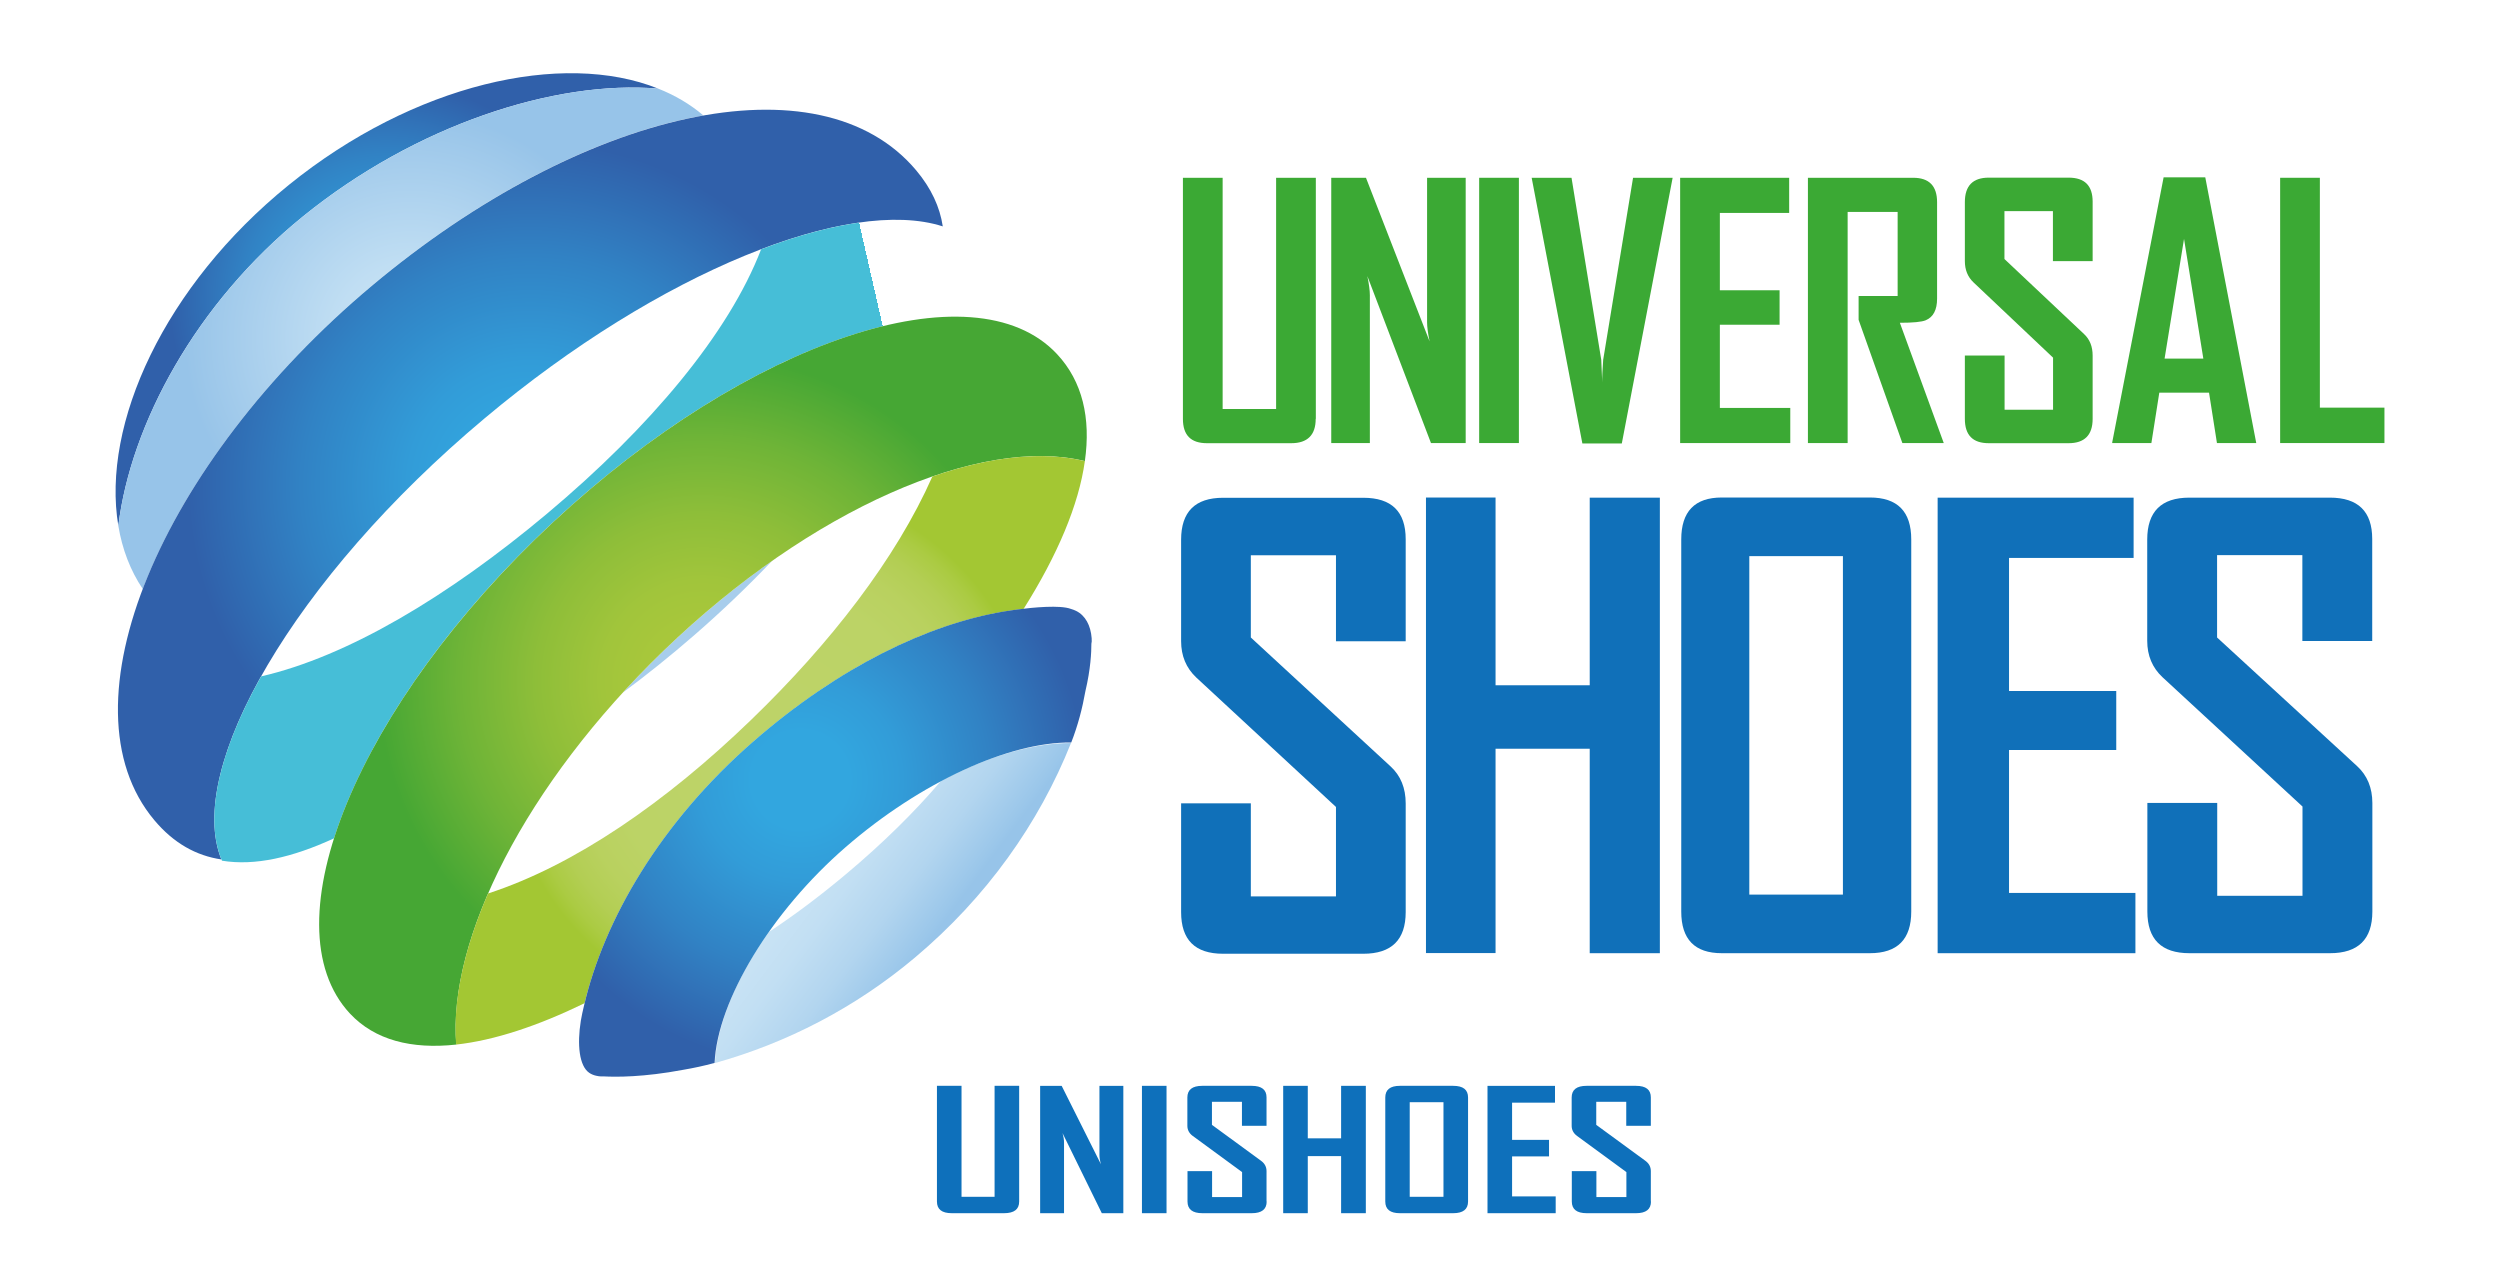<?xml version="1.0" encoding="utf-8"?>
<!-- Generator: Adobe Illustrator 24.0.2, SVG Export Plug-In . SVG Version: 6.00 Build 0)  -->
<svg version="1.1" id="Capa_1" xmlns="http://www.w3.org/2000/svg" xmlns:xlink="http://www.w3.org/1999/xlink" x="0px" y="0px"
	 viewBox="0 0 1800 926.2" style="enable-background:new 0 0 1800 926.2;" xml:space="preserve">
<style type="text/css">
	.st0{fill:#0E70BB;}
	.st1{fill:#3BA934;}
	.st2{fill:#1070B9;}
	.st3{fill:url(#SVGID_1_);}
	.st4{fill:url(#SVGID_2_);}
	.st5{fill:#A7CDEC;}
	.st6{fill:url(#SVGID_3_);}
	.st7{fill:url(#SVGID_4_);}
	.st8{fill:url(#SVGID_5_);}
	.st9{fill:url(#SVGID_6_);}
	.st10{fill:url(#SVGID_7_);}
	.st11{fill:url(#SVGID_8_);}
</style>
<g>
	<g>
		<path class="st0" d="M733.8,865.1c0,5.6-3.6,8.4-10.9,8.4h-37.6c-7.2,0-10.7-2.8-10.7-8.4v-83.3h17.7v79.9h23.8v-79.9h17.7V865.1z
			"/>
		<path class="st0" d="M808.8,873.5h-15.5L765,815.8c0.8,2.8,1.1,5,1.1,6.6v51.1h-17.2v-91.7h15.5l28.3,56.5c-0.8-2.8-1.1-5-1.1-6.6
			v-49.9h17.2V873.5z"/>
		<path class="st0" d="M839.9,873.5h-17.7v-91.7h17.7V873.5z"/>
		<path class="st0" d="M912,865.1c0,5.6-3.6,8.4-10.7,8.4h-35.6c-7.1,0-10.7-2.8-10.7-8.4v-21.9h17.7v18.7h21.6v-18l-35.5-26
			c-2.6-1.9-3.9-4.4-3.9-7.3v-20.4c0-5.6,3.6-8.4,10.7-8.4h35.6c7.2,0,10.7,2.8,10.7,8.3v20.5h-17.7v-17.3h-21.6v16.6l35.4,25.9
			c2.6,1.9,3.9,4.4,3.9,7.4V865.1z"/>
		<path class="st0" d="M983.4,873.5h-17.8v-41.1h-24v41.1h-17.7v-91.7h17.7v37.8h24v-37.8h17.8V873.5z"/>
		<path class="st0" d="M1057,865.1c0,5.6-3.6,8.4-10.7,8.4h-38.4c-7,0-10.5-2.8-10.5-8.4v-74.9c0-5.6,3.5-8.4,10.5-8.4h38.4
			c7.2,0,10.7,2.8,10.7,8.4V865.1z M1039.3,861.7v-68.1H1015v68.1H1039.3z"/>
		<path class="st0" d="M1120.1,873.5H1071v-91.7h48.6v12.1h-30.9v26.8h26.6v11.9h-26.6v28.8h31.4V873.5z"/>
		<path class="st0" d="M1188.7,865.1c0,5.6-3.6,8.4-10.7,8.4h-35.6c-7.1,0-10.7-2.8-10.7-8.4v-21.9h17.7v18.7h21.6v-18l-35.5-26
			c-2.6-1.9-3.9-4.4-3.9-7.3v-20.4c0-5.6,3.6-8.4,10.7-8.4h35.6c7.2,0,10.7,2.8,10.7,8.3v20.5h-17.7v-17.3h-21.6v16.6l35.4,25.9
			c2.6,1.9,3.9,4.4,3.9,7.4V865.1z"/>
	</g>
	<g>
		<g>
			<g>
				<path class="st1" d="M947.3,301.6c0,11.6-5.9,17.5-17.6,17.5h-60.7c-11.6,0-17.3-5.8-17.3-17.5V128h28.6v166.5h38.5V128h28.6
					V301.6z"/>
				<path class="st1" d="M1055.3,319h-25l-45.8-120.2c1.2,5.9,1.8,10.5,1.8,13.8V319h-27.8V128h25l45.8,117.8
					c-1.2-5.9-1.8-10.5-1.8-13.8V128h27.8V319z"/>
				<path class="st1" d="M1093.6,319H1065V128h28.6V319z"/>
				<path class="st1" d="M1204.3,128l-36.6,191.3h-28.4L1102.8,128h28.7l21.4,131c0.2,3.7,0.4,9.2,0.7,16.4
					c-0.1-3.7,0.2-9.2,0.7-16.4l21.5-131H1204.3z"/>
				<path class="st1" d="M1288.9,319h-79.2V128h78.5v25.3h-49.9V209h43v24.8h-43v59.9h50.7V319z"/>
				<path class="st1" d="M1399.5,319h-29.8l-31.5-88.7v-17.2h28.1v-60.5h-36V319h-28.6V128h75.8c11.5,0,17.2,5.9,17.2,17.6V215
					c0,8.1-2.7,13.3-8.2,15.6c-2.9,1.2-9.1,1.8-18.6,1.8L1399.5,319z"/>
				<path class="st1" d="M1506.7,301.6c0,11.6-5.8,17.5-17.3,17.5h-57.5c-11.5,0-17.2-5.8-17.2-17.5V256h28.6V295h34.9v-37.5
					l-57.3-54.2c-4.2-4-6.2-9.1-6.2-15.3v-42.5c0-11.7,5.7-17.6,17.2-17.6h57.5c11.6,0,17.3,5.8,17.3,17.3V188h-28.6v-36h-34.9v34.5
					l57.3,54c4.2,3.9,6.2,9.1,6.2,15.5V301.6z"/>
				<path class="st1" d="M1624.5,319h-28.3l-5.7-36.3h-35.8l-5.7,36.3h-28.2v-0.5l37-190.8h30L1624.5,319z M1586.4,258.2l-13.9-86.2
					l-14,86.2H1586.4z"/>
				<path class="st1" d="M1716.8,319h-75.1V128h28.6v165.5h46.5V319z"/>
			</g>
			<g>
				<path class="st2" d="M1012.1,656.7c0,20-10.2,30-30.5,30h-101c-20.2,0-30.2-10-30.2-30v-78.3h50.2v67h61.3V581l-100.6-93.2
					c-7.3-6.9-10.9-15.6-10.9-26.2v-73c0-20.1,10.1-30.2,30.2-30.2h101c20.3,0,30.5,9.9,30.5,29.8v73.5h-50.2v-61.9h-61.3V459
					l100.6,92.8c7.3,6.7,10.9,15.6,10.9,26.7V656.7z"/>
				<path class="st2" d="M1195.1,686.3h-50.5V539.1h-67.8v147.1h-50.1v-328h50.1v135.2h67.8V358.3h50.5V686.3z"/>
				<path class="st2" d="M1376.1,656.3c0,20-9.9,30-29.8,30h-106.6c-19.5,0-29.2-10-29.2-30V388.4c0-20.1,9.7-30.2,29.2-30.2h106.6
					c19.9,0,29.8,10.1,29.8,30.2V656.3z M1326.9,644.1V400.4h-67.4v243.7H1326.9z"/>
				<path class="st2" d="M1537.5,686.3h-142.4v-328h141.1v43.4h-89.7v95.8h77.2V540h-77.2v102.9h91V686.3z"/>
				<path class="st2" d="M1708.1,656.3c0,20-10.2,30-30.5,30h-101.2c-20.2,0-30.3-10-30.3-30v-78.2h50.3V645h61.4v-64.3L1557,487.6
					c-7.3-6.8-11-15.6-11-26.2v-72.9c0-20.1,10.1-30.2,30.3-30.2h101.2c20.3,0,30.5,9.9,30.5,29.8v73.4h-50.3v-61.8h-61.4v59.3
					l100.8,92.6c7.3,6.7,11,15.6,11,26.6V656.3z"/>
			</g>
		</g>
		<g>
			<g>
				<radialGradient id="SVGID_1_" cx="278.555" cy="215.664" r="179.896" gradientUnits="userSpaceOnUse">
					<stop  offset="0.149" style="stop-color:#32A6DF"/>
					<stop  offset="0.311" style="stop-color:#329CD8"/>
					<stop  offset="0.582" style="stop-color:#3182C4"/>
					<stop  offset="0.869" style="stop-color:#3060AA"/>
				</radialGradient>
				<path class="st3" d="M473.9,63.8c-68.9-27.6-176-3.4-266,69.4C118.4,205.7,72.9,305.3,85.2,378.6c9-73.1,55.7-160.2,133.1-222.9
					C299.3,90.1,399.4,57.5,473.9,63.8z"/>
				<radialGradient id="SVGID_2_" cx="295.785" cy="243.571" r="196.165" gradientUnits="userSpaceOnUse">
					<stop  offset="0" style="stop-color:#CFE7F6"/>
					<stop  offset="0.277" style="stop-color:#C0DEF3"/>
					<stop  offset="0.807" style="stop-color:#99C5E9"/>
					<stop  offset="0.83" style="stop-color:#97C4E9"/>
				</radialGradient>
				<path class="st4" d="M267.6,205.8C347.9,138.4,433.4,96,506.4,83.1c-9.5-8.1-20.4-14.5-32.5-19.3
					c-74.5-6.3-174.6,26.3-255.6,91.9C140.9,218.4,94.1,305.6,85.2,378.6c2.8,16.8,8.6,32.1,17.6,45.5
					C130.3,351.7,188.3,272.4,267.6,205.8z"/>
			</g>
			<g>
				<path class="st5" d="M477.7,468.6c-10.2,9.9-19.9,19.9-29.2,30c16.7-12.3,34-26.2,51.4-41.3c20.7-18,39.5-36.1,56-53.5
					C529.5,422.3,503.2,444,477.7,468.6z"/>
				<radialGradient id="SVGID_3_" cx="381.869" cy="348.859" r="283.733" gradientUnits="userSpaceOnUse">
					<stop  offset="0.149" style="stop-color:#32A6DF"/>
					<stop  offset="0.311" style="stop-color:#329CD8"/>
					<stop  offset="0.582" style="stop-color:#3182C4"/>
					<stop  offset="0.869" style="stop-color:#3060AA"/>
				</radialGradient>
				<path class="st6" d="M348.8,301.3c126.8-106.4,262.9-160,330-138.3c-2.1-14-8.3-27.4-19.1-40.3c-69.3-82.6-240-44.4-392.1,83.2
					S41.8,507.9,111.1,590.5c14,16.7,30.2,25.6,48.3,28.3C133,553.7,211.3,416.6,348.8,301.3z"/>
				
					<radialGradient id="SVGID_4_" cx="417.067" cy="389.525" r="247.502" fx="658.433" fy="334.754" gradientUnits="userSpaceOnUse">
					<stop  offset="0.149" style="stop-color:#87CEE0"/>
					<stop  offset="0.308" style="stop-color:#80CCDF"/>
					<stop  offset="0.539" style="stop-color:#6DC8DC"/>
					<stop  offset="0.811" style="stop-color:#4EC0D8"/>
					<stop  offset="0.869" style="stop-color:#46BED7"/>
				</radialGradient>
				<path class="st7" d="M240.5,603.6c22.2-69.8,77.7-153.1,157.6-227.5c91.2-85,191.6-137.7,267.2-146.7
					c11.7-23.4,16.8-45.6,13.5-66.4c-31.3-10.1-77.5-3.8-130.8,16.5c-23.3,60.6-79.8,128-154.2,190.4
					C322.7,429.5,250.2,472.7,188,487c-30.3,54-41.4,101.7-28.2,132.7C183.5,623.6,210.5,617.4,240.5,603.6z"/>
			</g>
			<g>
				<radialGradient id="SVGID_5_" cx="506.127" cy="490.466" r="269.525" gradientUnits="userSpaceOnUse">
					<stop  offset="0.149" style="stop-color:#A8C73B"/>
					<stop  offset="0.27" style="stop-color:#A1C53B"/>
					<stop  offset="0.445" style="stop-color:#8EBE39"/>
					<stop  offset="0.653" style="stop-color:#6EB437"/>
					<stop  offset="0.869" style="stop-color:#46A734"/>
				</radialGradient>
				<path class="st8" d="M477.7,468.6c106.1-102.5,228.7-155,303.4-136.6c4.4-30.9-1.7-57.4-20-77c-59.9-64.2-222.4-10-363,121.1
					S192.1,665.5,252,729.8c17.9,19.1,44.3,25.8,76.5,22.3C322.3,676.4,378.4,564.5,477.7,468.6z"/>
				<radialGradient id="SVGID_6_" cx="554.569" cy="540.223" r="219.339" gradientUnits="userSpaceOnUse">
					<stop  offset="0.149" style="stop-color:#BDD368"/>
					<stop  offset="0.517" style="stop-color:#BCD366"/>
					<stop  offset="0.649" style="stop-color:#B9D15F"/>
					<stop  offset="0.744" style="stop-color:#B3CE54"/>
					<stop  offset="0.819" style="stop-color:#ABCB43"/>
					<stop  offset="0.869" style="stop-color:#A3C733"/>
				</radialGradient>
				<path class="st9" d="M542.8,533.6c66.6-57.8,136.3-89.2,194.2-95.2c24.3-38.6,39.7-74.8,44.1-106.4
					c-30.2-7.4-68.2-3.3-109.8,11.1c-26.2,59.2-73.4,120.1-130.6,175.3c-61.4,59.3-127.1,104.7-189.3,124.9
					c-17.4,40-25.5,77.5-23,108.8c27.4-3,58.8-13.4,92.5-29.8C435.7,660.9,476.5,591.2,542.8,533.6z"/>
			</g>
			<g>
				<linearGradient id="SVGID_7_" gradientUnits="userSpaceOnUse" x1="544.098" y1="576.07" x2="754.358" y2="733.764">
					<stop  offset="0" style="stop-color:#CFE7F6"/>
					<stop  offset="0.193" style="stop-color:#CCE5F5"/>
					<stop  offset="0.34" style="stop-color:#C2DFF3"/>
					<stop  offset="0.472" style="stop-color:#B2D5EF"/>
					<stop  offset="0.594" style="stop-color:#9BC7EA"/>
					<stop  offset="0.613" style="stop-color:#97C4E9"/>
				</linearGradient>
				<path class="st10" d="M609.1,629.4c-18.7,15.7-37.4,29.7-55.6,41.7c-23.6,33.2-37.3,66.6-38.8,94.3
					c51.7-14.4,101.1-39.8,144.1-76c51.3-43.1,89.3-96.6,112.3-154.4c-27.1-0.1-59.9,9.4-93.7,27.4
					C658.8,584.3,635.6,607.2,609.1,629.4z"/>
				<radialGradient id="SVGID_8_" cx="576.212" cy="561.482" r="235.892" gradientUnits="userSpaceOnUse">
					<stop  offset="0.149" style="stop-color:#32A6DF"/>
					<stop  offset="0.311" style="stop-color:#329CD8"/>
					<stop  offset="0.582" style="stop-color:#3182C4"/>
					<stop  offset="0.869" style="stop-color:#3060AA"/>
				</radialGradient>
				<path class="st11" d="M786,460c0-0.3,0-0.5,0-0.5l0,0c-0.7-9.1-4.5-16.4-11.3-19.7c-1.2-0.6-2.4-1-3.7-1.4l0,0
					c-7.7-2.9-26.8-1.1-38.4,0.4c-1.2,0.1-2.3,0.3-3.5,0.5c-1,0.1-2,0.3-2.8,0.4c-0.6,0.1-1.2,0.2-1.8,0.3c-0.9,0.1-1.4,0.2-1.4,0.2
					l0,0c-55,9.2-119,40-180.3,93.3c-67,58.2-107.9,128.6-122.3,190.5c-0.9,3.7-1.7,7.4-2.3,10.9c-2.8,17.4-1.1,32.6,6,37.5
					c1.6,1.1,3.4,1.8,5.3,2.2l0,0c0,0,0,0,0.1,0c0.5,0.1,1.1,0.2,1.6,0.3c1.1,0.1,2.3,0.2,3.4,0.1c8.9,0.5,28.9,0.6,57.1-4.7
					c7.6-1.3,15.2-2.9,22.8-5c2.1-45.2,40.9-109,94.4-155.4c53.9-46.8,117.8-75.8,162.4-75.3c4.8-12.3,8-24.6,10.2-37l0,0
					c3.8-16,4.3-28.2,4.3-34.1C786.1,462.4,786.1,461.2,786,460z"/>
			</g>
		</g>
	</g>
</g>
</svg>
